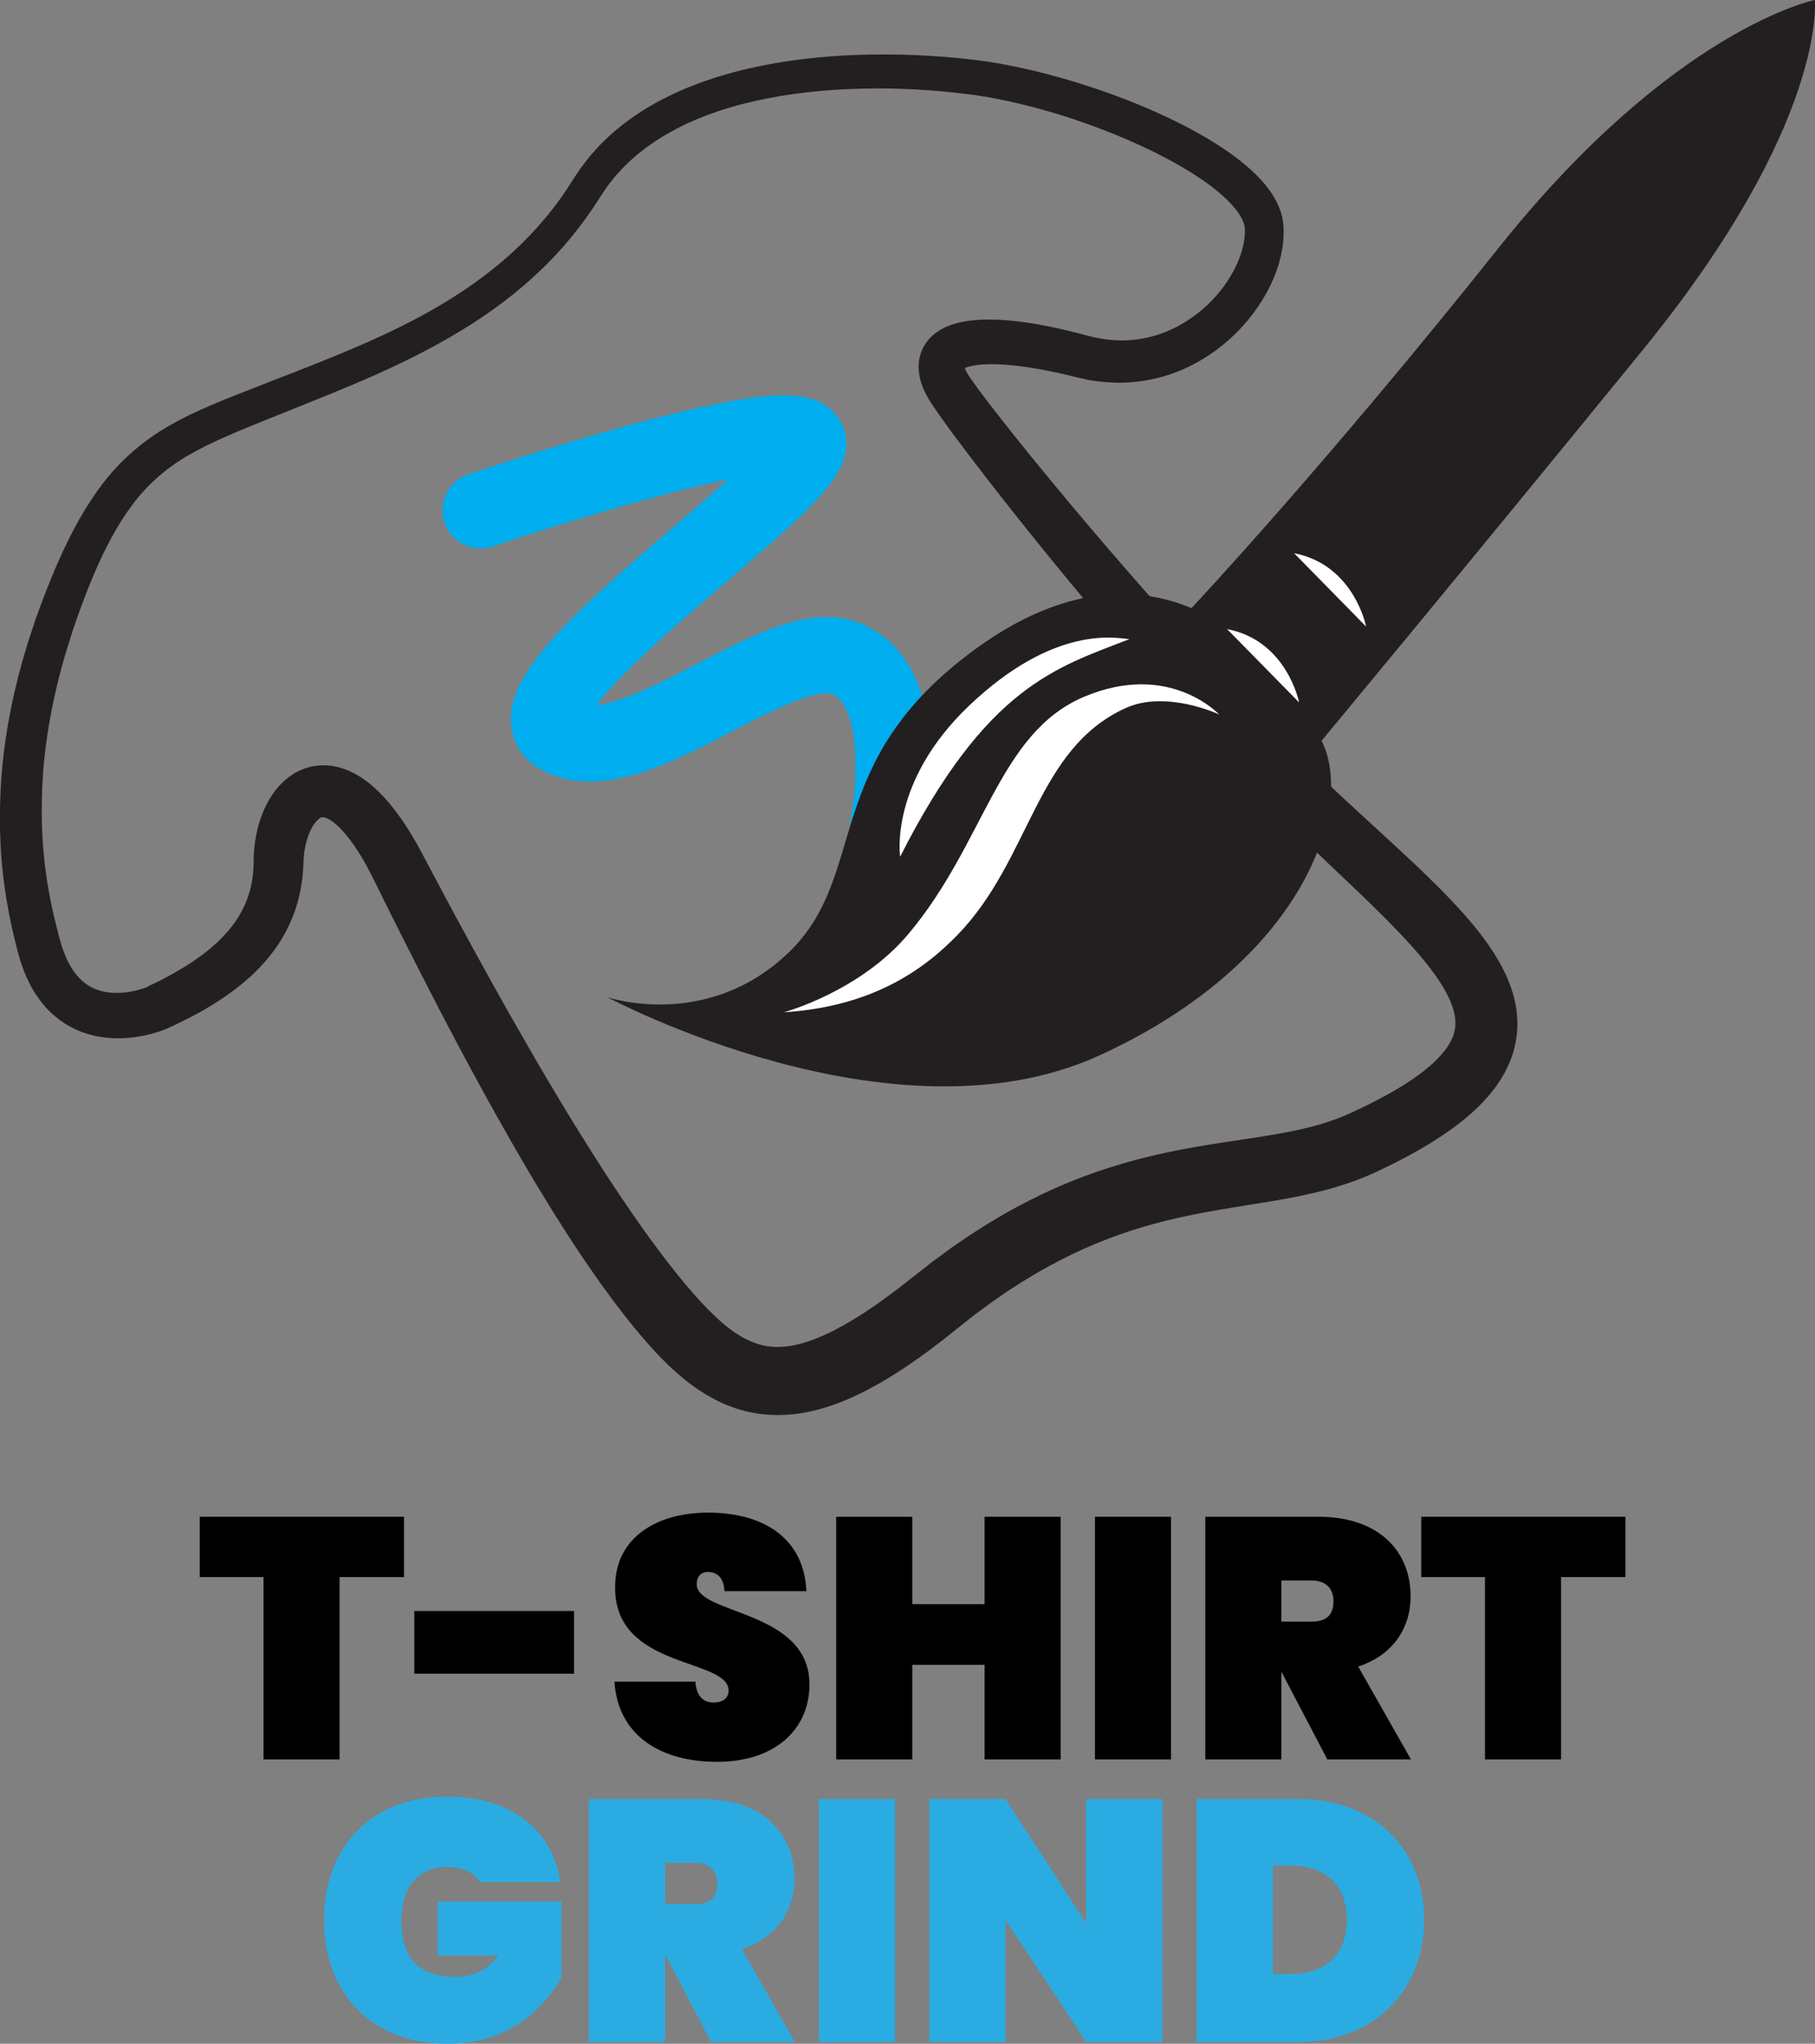 <?xml version="1.0" encoding="UTF-8"?><svg id="Layer_2" xmlns="http://www.w3.org/2000/svg" viewBox="0 0 666.02 749.84"><rect x="0" y="0" width="666.02" height="749.84" fill="#808080" stroke="none"/><defs><style>.cls-1{fill:#00aeef;}.cls-1,.cls-2,.cls-3,.cls-4,.cls-5{stroke-width:0px;}.cls-3{fill:#fff;}.cls-4{fill:#231f20;}.cls-5{fill:#2aace2;}</style></defs><g id="_Ñëîé_1"><path class="cls-1" d="m326.02,316.48c-.9,0-1.82-.09-2.74-.27-7.57-1.5-12.49-8.86-10.99-16.43,2.62-13.45,3.31-40.51-6.86-45.09-.47-.21-3.22-1.11-11.46,1.77-7.44,2.6-16.09,7.1-25.25,11.87-10.67,5.55-21.7,11.29-32.47,14.85-14.59,4.82-26.52,4.77-36.5-.14-6.9-3.4-11.2-9.22-12.11-16.39-1.33-10.59,4.92-22.07,20.9-38.39,11.11-11.34,25.38-23.58,39.18-35.41,5.87-5.03,13.08-11.21,19.5-16.99-8.71,1.8-20.63,4.69-36.86,9.3-25.77,7.31-49.34,15.25-49.57,15.33-7.31,2.47-15.24-1.46-17.71-8.77-2.47-7.31,1.46-15.24,8.77-17.71,1.13-.38,27.95-9.42,56.55-17.32,17.04-4.71,31.16-8.03,41.97-9.86,15.96-2.7,28.07-3.03,35.29,4.17,4.63,4.61,6.11,11.21,3.96,17.66-3.55,10.66-17.43,22.91-43.71,45.43-12.18,10.44-24.77,21.23-34.71,31.04-6.2,6.12-9.99,10.53-12.29,13.59,9.96-1.15,25.14-9.05,36.91-15.17,22.16-11.53,43.09-22.42,61.07-14.34,33.83,15.2,24.05,69.84,22.82,76.03-1.32,6.65-7.16,11.26-13.69,11.26Z"/><path class="cls-4" d="m61.27,377.39s-.11.04-.31.13c-.25.1-.91.38-1.39.54-1.09.4-2.64.91-4.71,1.43-2.07.51-4.65,1.04-7.84,1.3-3.18.25-6.98.29-11.34-.56-.27-.05-.55-.1-.82-.16-.28-.07-.55-.14-.83-.21-.56-.14-1.12-.27-1.7-.45-1.14-.36-2.31-.73-3.48-1.25-2.34-.98-4.74-2.27-6.98-3.96-2.24-1.67-4.4-3.67-6.23-5.97-.23-.28-.47-.57-.71-.86-.21-.3-.43-.6-.65-.9-.42-.6-.87-1.21-1.28-1.84-.75-1.27-1.58-2.56-2.21-3.91-1.41-2.68-2.43-5.53-3.41-8.46-.2-.73-.41-1.47-.62-2.22-.2-.74-.43-1.53-.58-2.16-.33-1.36-.67-2.75-1.02-4.15-1.38-5.73-2.62-12.01-3.52-18.65-1.87-13.29-2.23-28.19-.77-44.18,1.6-15.97,5.21-33,11.11-50.42.18-.55.36-1.09.54-1.64l.27-.82.13-.41c.04-.13.13-.37.16-.46.38-1.06.77-2.12,1.16-3.19.75-2.11,1.62-4.35,2.46-6.56.85-2.22,1.75-4.41,2.66-6.64.94-2.22,1.87-4.45,2.91-6.68,2.03-4.47,4.22-8.97,6.77-13.44,2.53-4.47,5.37-8.91,8.66-13.19,6.49-8.61,15.34-16.25,25.15-21.68,4.88-2.78,9.93-5.12,15.01-7.28,5.08-2.16,10.2-4.16,15.33-6.16,5.13-1.99,10.31-4.01,15.54-6.05,5.21-2.04,10.44-4.11,15.67-6.27,10.45-4.33,20.91-9.02,31.05-14.56,10.13-5.55,19.93-11.96,28.89-19.59,8.95-7.61,17.05-16.44,23.69-26.48.86-1.33,1.71-2.66,2.57-3.99l1.32-1.97.66-.99.33-.49c.11-.16.21-.33.36-.51,1.09-1.42,2.19-2.86,3.3-4.25,1.15-1.28,2.29-2.58,3.47-3.85,4.8-4.98,10.27-9.3,16.12-12.95,5.85-3.66,12.07-6.66,18.47-9.14,6.41-2.48,12.99-4.45,19.67-6.01,13.37-3.11,27.1-4.64,40.93-5.11,13.83-.44,27.77.12,41.77,1.78,3.5.4,7.09.94,10.59,1.58,3.51.64,7.01,1.36,10.48,2.17,6.94,1.62,13.81,3.55,20.62,5.75,6.81,2.2,13.56,4.67,20.23,7.45,6.67,2.78,13.27,5.88,19.74,9.43,3.23,1.79,6.43,3.68,9.58,5.76,3.14,2.08,6.24,4.33,9.23,6.89,2.99,2.56,5.89,5.43,8.47,9,1.28,1.8,2.47,3.79,3.41,6.09.23.58.44,1.18.65,1.78.18.63.38,1.24.51,1.9.14.66.27,1.31.34,2.01.04.44.08.46.12,1.26l.03.67.05,1.34-.06,1.86c-.03,1.31-.19,2.31-.31,3.42-.05.55-.16,1.08-.26,1.61l-.3,1.59c-.24,1.04-.51,2.07-.79,3.09-1.19,4.05-2.86,7.84-4.86,11.4-4.01,7.11-9.31,13.37-15.63,18.53-3.16,2.57-6.57,4.87-10.19,6.82-3.62,1.96-7.47,3.57-11.47,4.73-4,1.17-8.13,1.92-12.3,2.25-4.18.32-8.37.11-12.49-.42l-3.08-.48-3.03-.67-.76-.17-.65-.15-1.32-.33-1.32-.33-.66-.16-.63-.14-2.52-.58-2.56-.54c-.85-.19-1.71-.34-2.56-.51-.85-.17-1.71-.33-2.56-.47-3.41-.6-6.82-1.08-10.17-1.39-3.34-.3-6.65-.42-9.7-.23-1.54.08-2.97.27-4.24.53-1.28.24-2.35.64-2.89.95-.1.03-.12.07-.16.11-.04.03-.08.06-.13.08-.07.02-.02.04-.04.05,0,.01-.02.01-.03.01.03,0,.06-.02.08-.04.03-.02,0-.05.07-.09.1-.08.11-.2.2-.32.04-.06.04-.14.06-.19.04-.05.06-.1.07-.16,0-.07,0-.11.03-.12.01-.02.02-.05,0-.07-.03-.04.02.02.02.02,0,.02,0,.03,0,.05.03.09.08.22.08.33.17.6.67,1.66,1.34,2.74l.27.42c.05.08.26.41.18.29l.8,1.12,1.59,2.24c.53.77,1.05,1.43,1.58,2.14l1.57,2.09,1.58,2.1,1.66,2.14c8.87,11.42,18.12,22.73,27.46,33.91,18.72,22.37,38,44.3,57.76,65.5,4.98,5.25,9.92,10.55,14.98,15.68l3.77,3.87,1.89,1.93,1.91,1.9c2.55,2.53,5.1,5.06,7.65,7.58,2.56,2.51,5.16,4.94,7.74,7.41l3.87,3.68,3.97,3.67c5.33,4.9,10.66,9.79,15.97,14.68,5.34,4.93,10.69,9.94,15.96,15.19,5.26,5.27,10.45,10.75,15.32,16.97,2.43,3.11,4.77,6.41,6.9,10.07,1.08,1.81,2.07,3.76,3,5.77.91,2.04,1.74,4.18,2.42,6.45.65,2.29,1.19,4.67,1.46,7.18.26,2.51.3,5.09.05,7.68-.27,2.58-.81,5.13-1.58,7.57-.8,2.41-1.8,4.72-2.96,6.84-2.32,4.25-5.18,7.8-8.14,10.91-2.98,3.11-6.1,5.77-9.27,8.18-6.35,4.79-12.87,8.67-19.42,12.14-3.28,1.74-6.57,3.34-9.86,4.9-.32.15-.16.08-.87.41l-.6.26-1.19.52-1.19.52-.6.26c-.2.09-.47.19-.71.28-1.92.74-3.93,1.55-5.72,2.11-.92.3-1.84.63-2.75.91l-2.75.81-1.37.4-1.37.36-2.73.71c-3.62.86-7.22,1.64-10.74,2.28-7.06,1.32-13.91,2.34-20.52,3.43-6.63,1.08-13.05,2.22-19.32,3.62-12.52,2.77-24.39,6.6-35.65,11.7-5.62,2.56-11.1,5.38-16.44,8.44-1.33.78-2.64,1.58-3.95,2.37l-1.97,1.19-1.93,1.25c-1.29.84-2.57,1.67-3.86,2.5-1.26.88-2.52,1.75-3.78,2.63l-1.89,1.31-1.85,1.37c-1.23.91-2.46,1.82-3.69,2.73-1.22.91-2.41,1.89-3.61,2.83-1.24.98-2.48,1.96-3.72,2.94-1.25,1-2.49,1.99-3.74,2.98l-.93.74-1.01.77-2.03,1.54-2.02,1.54c-.68.51-1.36.98-2.03,1.47-1.37.97-2.69,1.96-4.09,2.9-5.5,3.82-11.27,7.41-17.47,10.58-.75.41-1.57.78-2.36,1.16l-2.39,1.13c-1.62.72-3.3,1.39-4.96,2.06-3.44,1.23-6.93,2.39-10.71,3.14-3.71.83-7.68,1.23-11.69,1.24-1.01-.03-2.02-.06-3.03-.09-1.01-.08-2.02-.2-3.03-.31-.5-.07-1.01-.1-1.51-.2l-1.5-.29-1.49-.3-.75-.15-.73-.2c-.97-.27-1.94-.55-2.91-.83-.95-.31-1.87-.68-2.8-1.02-.46-.18-.93-.34-1.38-.54l-1.33-.61-1.32-.62c-.44-.21-.88-.41-1.29-.65l-2.49-1.38c-.84-.46-1.57-.98-2.36-1.47-1.59-.98-2.99-2.06-4.44-3.11-5.61-4.32-10.25-9.01-14.46-13.7-4.2-4.7-7.97-9.43-11.56-14.11l-.78-1.02-.64-.86-1.27-1.72c-.84-1.15-1.68-2.29-2.52-3.43l-1.26-1.72-1.27-1.82c-.84-1.21-1.68-2.42-2.52-3.63-.83-1.2-1.69-2.41-2.49-3.61-.79-1.19-1.58-2.38-2.36-3.56-1.56-2.37-3.16-4.72-4.63-7.09-1.5-2.37-2.99-4.72-4.47-7.06-1.44-2.36-2.88-4.7-4.3-7.04-1.44-2.33-2.82-4.66-4.19-6.98-1.36-2.32-2.72-4.64-4.07-6.94-2.64-4.62-5.29-9.17-7.79-13.71-1.26-2.27-2.52-4.52-3.77-6.75-1.23-2.25-2.45-4.48-3.66-6.69-9.68-17.74-18.4-34.76-26.49-50.78-2.01-4.01-3.99-7.96-5.93-11.84-1.9-3.83-3.77-7.6-5.61-11.3-.48-.93-.95-1.85-1.42-2.77l-.35-.68-.33-.59-.66-1.18c-.83-1.57-1.84-3.12-2.77-4.66-1.94-2.97-3.97-5.69-6.03-7.85-.26-.27-.51-.55-.77-.8l-.76-.69-.38-.35c-.13-.12-.25-.23-.37-.32l-.73-.56c-.12-.09-.24-.2-.36-.28l-.34-.21c-.23-.14-.45-.29-.67-.44-.21-.09-.4-.18-.6-.29-.1-.05-.2-.12-.29-.15-.08-.02-.17-.05-.25-.08-.08-.03-.16-.06-.24-.1-.08-.04-.16-.08-.22-.07-.13-.02-.25-.05-.37-.1-.19.01-.37-.07-.49-.03-.26.01-.48.04-.92.26-.42.25-.99.75-1.58,1.42-.14.19-.29.37-.44.55-.15.19-.28.43-.42.63l-.22.32-.2.36-.41.71c-1.02,2.03-1.8,4.41-2.27,6.84-.12.61-.2,1.23-.3,1.83-.06.62-.13,1.23-.19,1.83-.07,1.5-.15,2.97-.22,4.43-.04.47-.07.95-.11,1.42-.04.47-.08.94-.13,1.37-.12.87-.19,1.74-.35,2.6-.27,1.72-.61,3.42-1.03,5.07-1.64,6.64-4.49,12.57-7.8,17.43-1.65,2.44-3.41,4.64-5.2,6.61-1.79,1.97-3.58,3.76-5.37,5.33-3.55,3.2-6.99,5.68-10.11,7.76-6.26,4.13-11.26,6.63-14.62,8.29-.84.41-1.59.76-2.22,1.07-.64.29-1.18.54-1.61.74-.86.4-1.3.6-1.3.6l-.13.06Zm-6.93-15.49s.39-.19,1.17-.56c.39-.18.87-.42,1.44-.69.57-.28,1.23-.61,1.98-.99,2.98-1.52,7.38-3.84,12.55-7.37,2.57-1.77,5.34-3.84,8.02-6.35,1.36-1.24,2.67-2.61,3.95-4.08,1.28-1.46,2.5-3.05,3.6-4.76,2.22-3.42,4-7.33,5.02-11.82.26-1.12.46-2.28.62-3.47.1-.59.13-1.21.2-1.81.04-.32.05-.59.06-.87.02-.28.03-.56.05-.84.04-1.58.09-3.18.13-4.8.06-.95.14-1.9.23-2.86.13-.96.24-1.92.4-2.9.67-3.88,1.78-7.87,3.71-11.92.27-.51.53-1.01.8-1.52l.41-.76.47-.76c.32-.51.63-1.02.98-1.52.38-.5.75-1.01,1.13-1.51,1.61-2,3.57-3.98,6.15-5.64,2.58-1.64,5.8-2.87,9.16-3.2,1.69-.21,3.33-.11,4.96.06.78.13,1.56.28,2.34.44.4.07.75.19,1.11.3l1.07.35,1.07.37c.34.13.65.28.98.43.65.29,1.3.6,1.93.91.58.34,1.16.68,1.74,1.02l.87.53c.28.18.52.37.79.55.52.38,1.03.76,1.55,1.13.27.19.51.38.74.58l.7.6c.46.4.93.8,1.4,1.21.44.41.85.83,1.28,1.25,3.38,3.35,6.15,6.93,8.71,10.63,1.21,1.87,2.46,3.7,3.61,5.72.29.5.59.99.88,1.49l.44.75.38.69c.5.91,1,1.82,1.5,2.73,1.98,3.73,3.99,7.52,6.04,11.38,2.03,3.8,4.1,7.66,6.2,11.58,8.45,15.66,17.59,32.23,27.56,49.45,1.25,2.15,2.5,4.31,3.77,6.49,1.28,2.16,2.57,4.34,3.86,6.53,2.57,4.4,5.27,8.77,7.97,13.23,1.37,2.21,2.75,4.43,4.14,6.66.69,1.12,1.39,2.23,2.09,3.36.71,1.11,1.42,2.23,2.13,3.34,1.43,2.23,2.86,4.47,4.31,6.73,1.47,2.23,2.96,4.46,4.45,6.71,6.06,9.03,12.13,17.68,19.07,26.54,3.43,4.35,6.93,8.62,10.54,12.56,3.62,3.93,7.35,7.58,11.16,10.45.96.67,1.91,1.41,2.87,1.97.48.29.95.64,1.44.88l1.44.78c.24.14.48.24.72.35l.72.32.71.33c.24.11.48.17.72.26.48.16.95.36,1.43.52.48.12.96.26,1.44.4l.36.11.36.06.73.14.73.15c.24.05.49.05.74.08l1.48.16c.51,0,1.02.01,1.53.03,2.06-.03,4.19-.2,6.46-.73,2.24-.43,4.59-1.23,6.96-2.07,1.19-.5,2.39-.97,3.6-1.5l1.81-.86c.61-.29,1.21-.55,1.82-.89,4.86-2.49,9.77-5.48,14.62-8.85,1.22-.81,2.42-1.72,3.63-2.57l1.81-1.3,1.77-1.33,1.77-1.33.89-.67.94-.74c1.25-.99,2.5-1.97,3.75-2.96,1.27-1,2.54-1.99,3.82-2.99,1.33-1.02,2.63-2.08,3.98-3.08,1.36-1,2.72-2,4.08-3l2.05-1.5,2.1-1.44c1.4-.96,2.81-1.93,4.21-2.89,1.44-.93,2.88-1.85,4.33-2.78l2.17-1.39,2.22-1.33c1.49-.88,2.96-1.78,4.46-2.64,6.04-3.42,12.28-6.61,18.73-9.48,12.9-5.72,26.65-10.02,40.53-12.96,6.93-1.49,13.88-2.66,20.71-3.72,6.84-1.05,13.55-1.98,20.02-3.12,3.25-.55,6.39-1.21,9.49-1.9l2.29-.57,1.15-.28,1.12-.31,2.24-.63c.74-.22,1.46-.47,2.19-.7,1.53-.46,2.73-.96,4.06-1.43.17-.06.31-.1.51-.19l.6-.25,1.2-.51,1.2-.51.6-.25c-.32.14.23-.11.31-.15,3.01-1.39,6-2.8,8.91-4.31,5.83-2.98,11.42-6.25,16.34-9.86,2.45-1.81,4.72-3.71,6.64-5.67,1.92-1.96,3.52-3.97,4.62-5.92.55-.97.96-1.93,1.31-2.87.3-.94.51-1.87.64-2.81.1-.95.1-1.93.02-2.95-.09-1.03-.32-2.13-.61-3.27-.32-1.15-.75-2.34-1.27-3.57-.55-1.23-1.14-2.48-1.87-3.75-1.41-2.54-3.15-5.11-5.08-7.67-3.87-5.12-8.45-10.17-13.26-15.16-4.83-4.98-9.91-9.92-15.09-14.86-5.23-4.97-10.48-9.95-15.73-14.95l-3.95-3.78-3.95-3.88c-2.62-2.6-5.28-5.17-7.86-7.8-2.56-2.64-5.13-5.29-7.69-7.93l-1.92-1.99-1.89-2.01-3.77-4.03c-5.07-5.35-9.98-10.83-14.94-16.27-2.47-2.73-4.89-5.5-7.34-8.25l-3.66-4.13-3.62-4.17c-2.41-2.78-4.82-5.56-7.24-8.35l-7.16-8.42c-9.51-11.25-18.91-22.61-28.13-34.12-9.23-11.51-18.33-23.09-27.2-34.99l-1.66-2.23-1.68-2.32-1.68-2.33c-.55-.78-1.14-1.57-1.64-2.31l-1.55-2.27-.77-1.13c-.33-.5-.36-.57-.55-.88l-.46-.75c-1.19-2.06-2.35-4.31-3.12-7.25-.17-.78-.33-1.55-.45-2.36-.04-.44-.08-.88-.1-1.32-.02-.45-.07-.85-.03-1.35.02-.48.06-.96.11-1.44.03-.47.12-.96.24-1.47.11-.5.24-1,.38-1.49.16-.49.37-.98.58-1.46.4-.99.96-1.84,1.55-2.7.29-.44.61-.78.93-1.15.32-.36.66-.72,1-1.06.33-.29.68-.58,1.02-.86.34-.27.71-.59,1.04-.79.34-.22.68-.44,1.03-.65.35-.21.7-.43,1.02-.58,2.7-1.39,5.18-2.05,7.48-2.48,2.31-.43,4.52-.65,6.63-.73,4.24-.18,8.25.07,12.16.48,3.91.42,7.72,1.04,11.47,1.77.94.17,1.87.37,2.8.57.93.2,1.86.39,2.79.61l2.77.64,2.79.69.7.17.66.18,1.32.35,1.32.35c.22.06.55.14.68.17l.57.14,2.29.55,2.3.39c3.07.45,6.16.67,9.23.49,3.07-.19,6.11-.68,9.08-1.49,2.98-.79,5.87-1.95,8.63-3.38,2.77-1.43,5.41-3.13,7.88-5.07,4.95-3.87,9.21-8.73,12.32-14.1,3.11-5.35,5.12-11.27,4.93-16.6l-.02-.67c.03.35-.02-.08-.02-.08,0-.2-.06-.42-.1-.64-.03-.22-.12-.46-.17-.69-.09-.24-.16-.49-.26-.74-.4-1.02-1.01-2.13-1.78-3.25-1.56-2.25-3.69-4.5-6.08-6.59-4.79-4.22-10.46-7.91-16.33-11.25-5.89-3.33-12.04-6.32-18.31-9.03-6.27-2.71-12.66-5.14-19.11-7.31-6.45-2.18-12.97-4.06-19.51-5.66-3.27-.8-6.54-1.51-9.82-2.14-3.28-.63-6.5-1.15-9.83-1.56-13.29-1.71-26.67-2.41-39.83-2.06-13.16.35-26.15,1.72-38.59,4.52-12.41,2.79-24.3,7.11-34.57,13.48-5.13,3.18-9.83,6.88-13.91,11.08-.98,1.08-1.96,2.16-2.94,3.24-.86,1.09-1.72,2.17-2.57,3.25-.11.12-.22.29-.33.46l-.33.49-.66.99-1.32,1.97c-.86,1.32-1.71,2.64-2.57,3.96-3.67,5.47-7.69,10.65-12.02,15.49-4.33,4.83-8.96,9.32-13.8,13.45-9.68,8.28-20.17,15.14-30.81,21.02-10.64,5.91-21.45,10.85-32.1,15.35-5.33,2.25-10.62,4.39-15.84,6.48-5.21,2.09-10.36,4.16-15.46,6.21-5.09,2.06-10.09,4.08-14.89,6.19-4.8,2.11-9.4,4.32-13.64,6.8-8.54,4.89-15.47,11.12-20.96,18.59-5.51,7.43-9.8,15.76-13.43,24.18-.93,2.09-1.77,4.22-2.63,6.33-.83,2.12-1.65,4.24-2.42,6.34-.76,2.11-1.52,4.15-2.25,6.33-.37,1.07-.74,2.14-1.1,3.21-.32,1.03-.64,2.05-.95,3.07-5.3,16.52-8.39,32.48-9.65,47.3-1.11,14.83-.56,28.51,1.34,40.61.92,6.06,2.12,11.7,3.5,17.05.36,1.36.71,2.7,1.05,4.03.18.71.35,1.24.51,1.81.16.56.33,1.12.49,1.68.76,2.13,1.51,4.16,2.47,5.87.43.91.97,1.66,1.43,2.45.25.37.53.71.78,1.07l.38.53.41.47c1.05,1.3,2.2,2.29,3.35,3.12,1.14.85,2.34,1.45,3.54,1.93.59.26,1.21.43,1.8.62.3.09.61.14.91.22.15.04.3.07.45.11.15.02.31.05.46.07,2.4.43,4.74.4,6.77.2,2.04-.19,3.78-.58,5.15-.94,1.37-.37,2.38-.72,2.98-.95.37-.14.33-.13.5-.2.21-.09.31-.14.31-.14l-.13.06Z"/><path class="cls-4" d="m222.87,365.87s36.41,12.47,66.49-16.36c30.08-28.83,11.02-69.66,68.94-111.64,57.91-41.98,103.61-11.28,126.66,33.9,12.12,23.76-5.64,80.72-81.55,115.47-75.91,34.75-180.54-21.37-180.54-21.37Z"/><path class="cls-3" d="m287.63,371.41s27.81-7.5,45.64-28.65c28.16-33.4,32.99-73.67,64.37-87.04,31.38-13.37,49.71,6.4,49.71,6.4,0,0-19.36-9.1-34.25-2.35-33.18,15.04-34.69,55.4-61.8,83.32-12.7,13.08-31.67,26.29-63.67,28.31Z"/><path class="cls-3" d="m330.31,314.32s-4.2-27.35,25.36-55.46c31.65-30.1,54.48-24.68,58.74-24.36-26.76,10.43-52.34,17.2-84.1,79.82Z"/><path class="cls-4" d="m437.2,223.13s48.38-51.44,112.67-132.12C614.17,10.32,665.95,0,665.95,0c0,0,4.81,45.01-63.14,128.41-63.69,78.17-117.85,143.36-117.85,143.36l-47.75-48.63Z"/><path class="cls-3" d="m501.29,229.88s-4.37-22.66-26.41-26.9c9.63,9.81,26.41,26.9,26.41,26.9Z"/><path class="cls-3" d="m476.7,257.71s-4.37-22.66-26.42-26.9c9.63,9.81,26.42,26.9,26.42,26.9Z"/><path class="cls-5" d="m205.53,690.53h-29.46c-2.14-3.4-6.17-5.54-11.96-5.54-10.83,0-16.87,7.68-16.87,19.52,0,13.85,6.3,20.78,20.02,20.78,6.3,0,11.46-2.27,15.61-7.81h-22.29v-19.77h45.46v27.95c-6.17,10.7-18.76,24.18-41.8,24.18-28.08,0-45.33-18.76-45.33-45.33s17.12-45.33,45.08-45.33c23.67,0,38.91,12.34,41.55,31.35Z"/><path class="cls-5" d="m257.66,660.06c22.41,0,33.87,12.84,33.87,29.21,0,11.71-6.55,21.66-19.27,25.81l19.39,34.12h-30.72l-16.75-31.98h-.13v31.98h-27.95v-89.15h41.55Zm-2.52,23.42h-11.08v15.11h11.08c5.29,0,8.06-2.27,8.06-7.55,0-4.53-2.77-7.55-8.06-7.55Z"/><path class="cls-5" d="m300.48,660.06h27.95v89.15h-27.95v-89.15Z"/><path class="cls-5" d="m426.52,660.06v89.15h-27.95l-29.59-44.83v44.83h-27.95v-89.15h27.95l29.59,45.58v-45.58h27.95Z"/><path class="cls-5" d="m522.6,704.38c0,25.44-17.88,44.83-46.34,44.83h-37.15v-89.15h37.15c28.46,0,46.34,18.64,46.34,44.32Zm-48.86,19.89c12.34,0,20.52-6.92,20.52-19.89s-8.18-19.89-20.52-19.89h-6.67v39.79h6.67Z"/><path class="cls-2" d="m73.3,556.49h74.95v22.13h-23.64v66.91h-27.92v-66.91h-23.39v-22.13Z"/><path class="cls-2" d="m152.03,591.07h58.61v23.01h-58.61v-23.01Z"/><path class="cls-2" d="m263.08,646.41c-20.37,0-36.35-9.43-37.6-29.43h29.68c.5,6.54,4.02,7.67,6.79,7.67s5.41-1.26,5.41-4.4c-.13-12.07-42.13-7.67-41.63-38.11,0-17.86,15.09-27.16,34.08-27.16,21.51,0,35.34,10.31,36.09,28.8h-30.06c-.25-5.41-3.14-7.04-6.16-7.04-2.26,0-4.02,1.51-4.02,4.53,0,11.19,41.38,9.31,41.38,36.72,0,16.35-12.45,28.42-33.96,28.42Z"/><path class="cls-2" d="m361.3,610.82h-26.54v34.71h-27.92v-89.04h27.92v32.07h26.54v-32.07h27.92v89.04h-27.92v-34.71Z"/><path class="cls-2" d="m401.8,556.49h27.92v89.04h-27.92v-89.04Z"/><path class="cls-2" d="m483.8,556.49c22.39,0,33.83,12.83,33.83,29.18,0,11.7-6.54,21.63-19.24,25.78l19.37,34.08h-30.69l-16.73-31.94h-.13v31.94h-27.92v-89.04h41.5Zm-2.52,23.39h-11.07v15.09h11.07c5.28,0,8.05-2.26,8.05-7.55,0-4.53-2.77-7.55-8.05-7.55Z"/><path class="cls-2" d="m521.53,556.49h74.95v22.13h-23.64v66.91h-27.92v-66.91h-23.39v-22.13Z"/></g></svg>